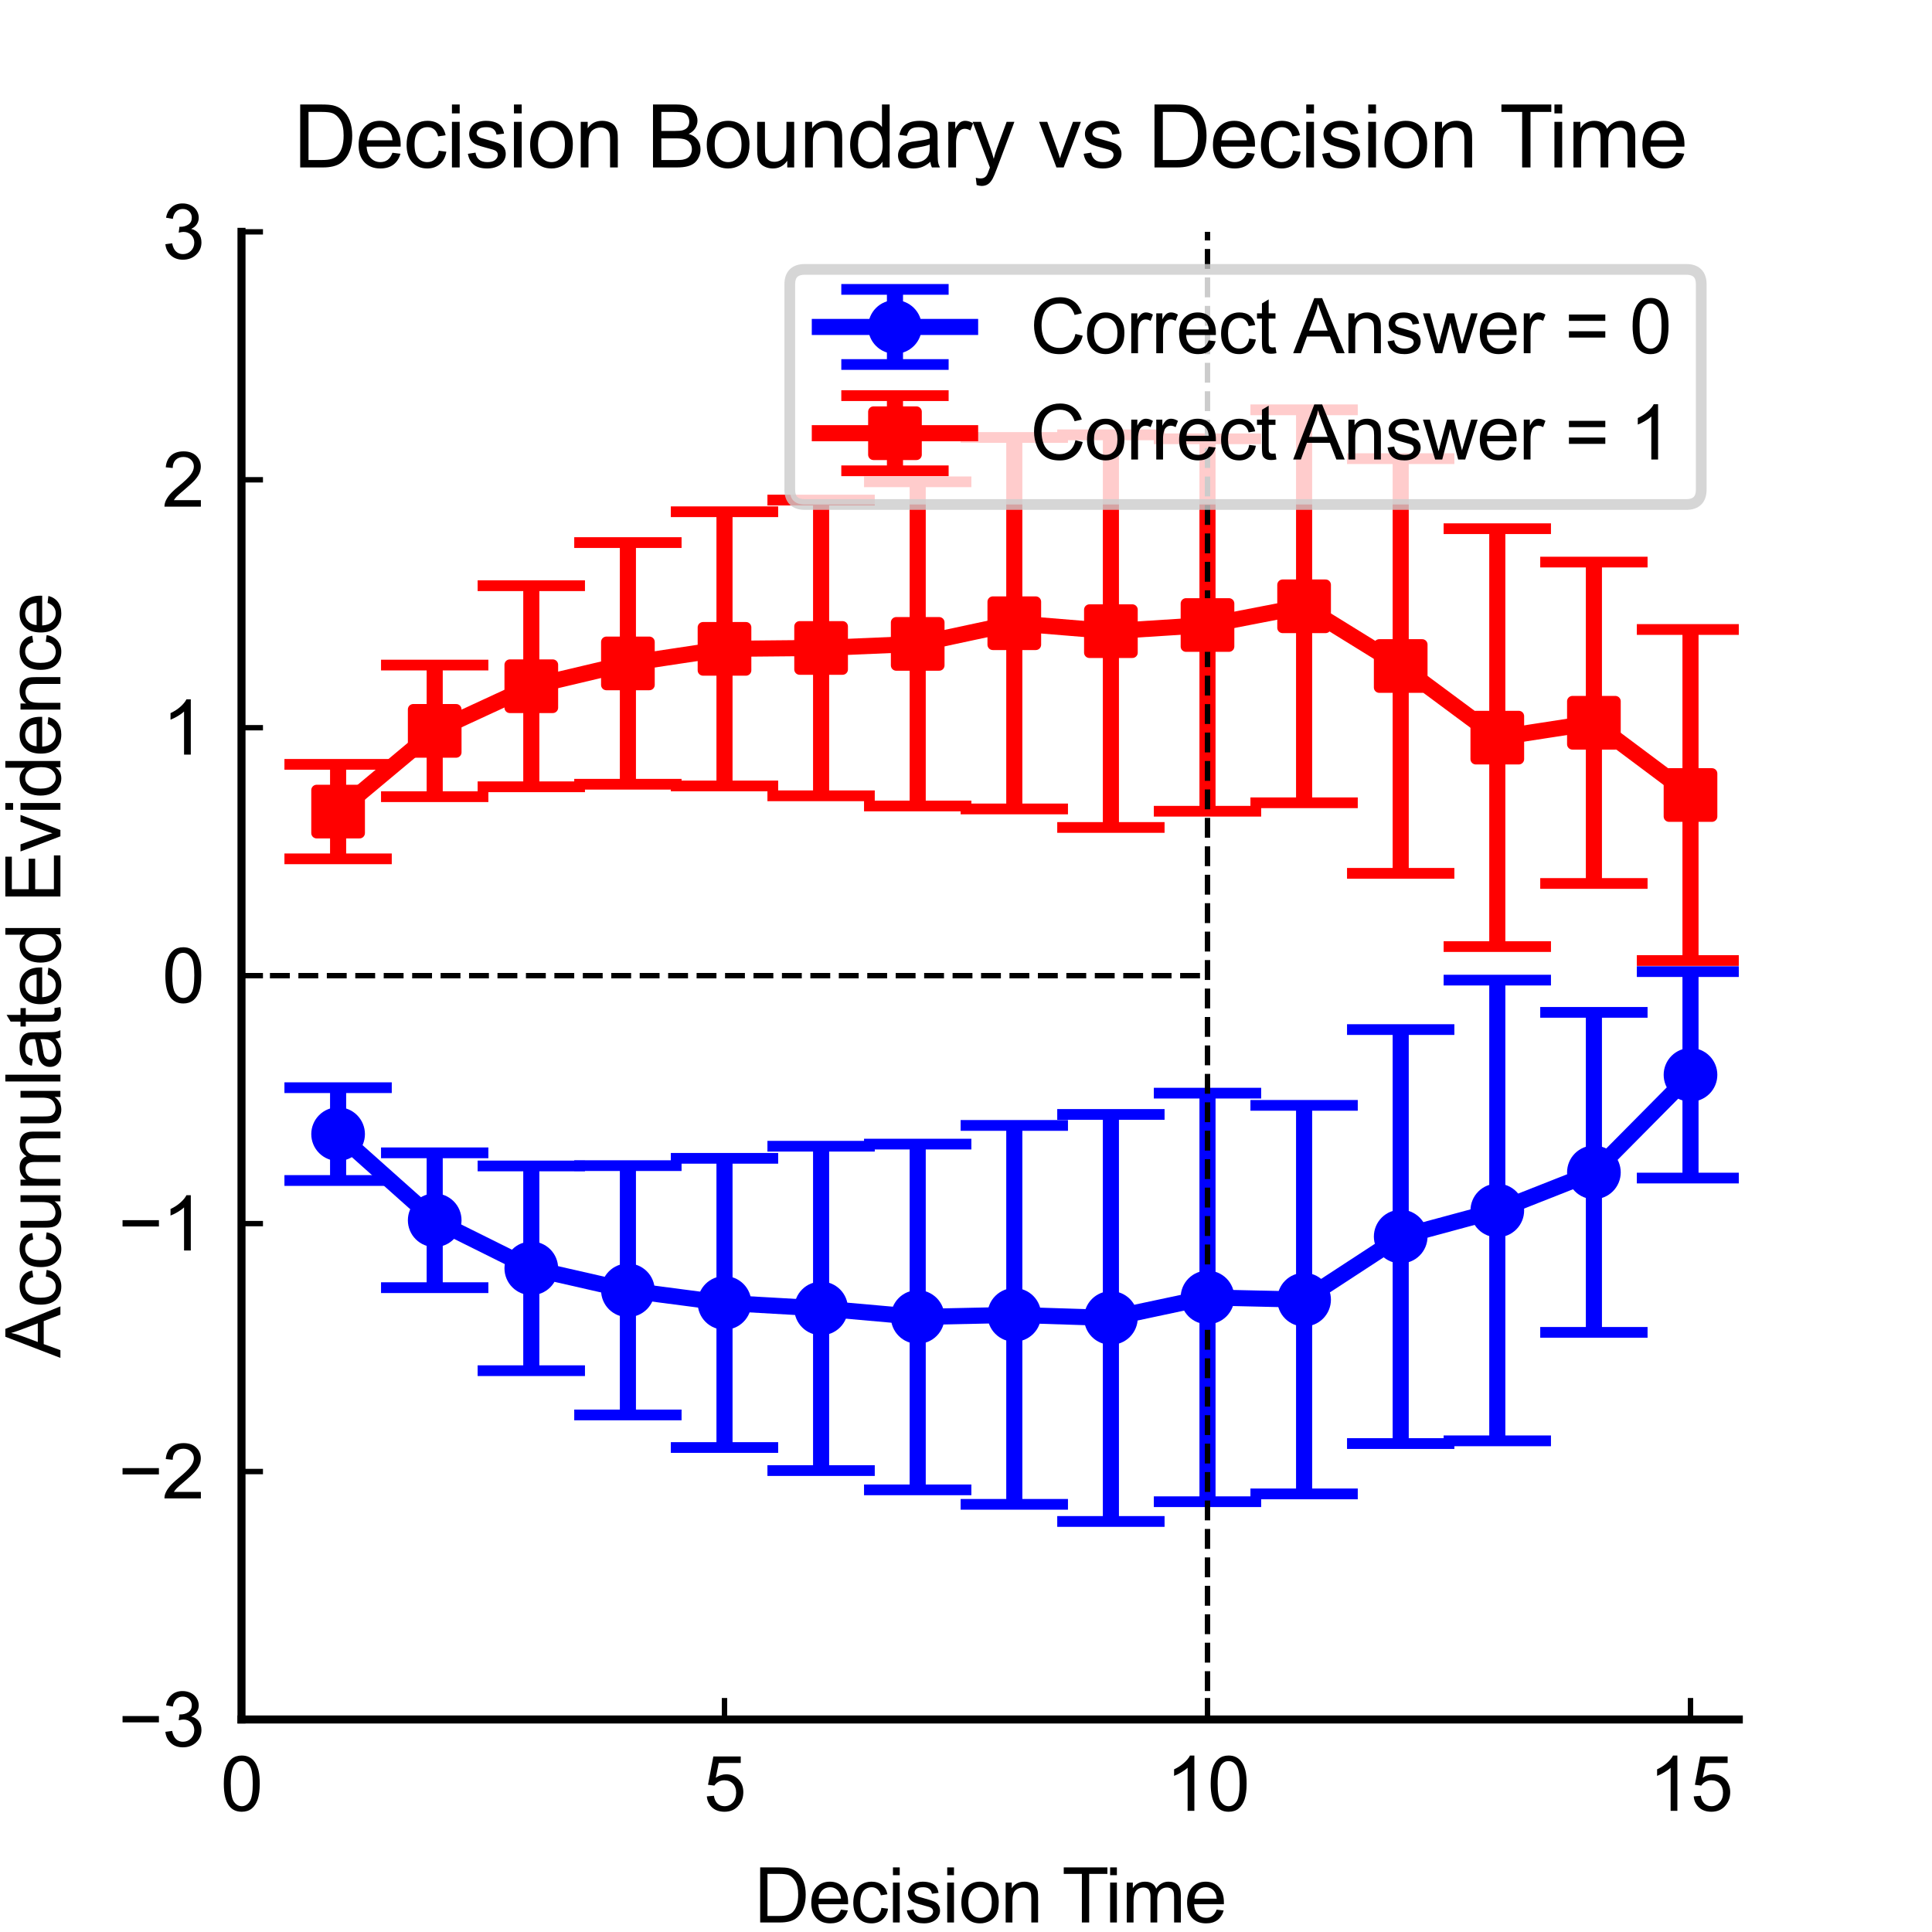<?xml version="1.0" encoding="utf-8" standalone="no"?>
<!DOCTYPE svg PUBLIC "-//W3C//DTD SVG 1.1//EN"
  "http://www.w3.org/Graphics/SVG/1.1/DTD/svg11.dtd">
<svg xmlns:xlink="http://www.w3.org/1999/xlink" width="180pt" height="180pt" viewBox="0 0 180 180" xmlns="http://www.w3.org/2000/svg" version="1.1">
 <defs>
  <style type="text/css">*{stroke-linejoin: round; stroke-linecap: butt}</style>
 </defs>
 <g id="figure_1">
  <g id="patch_1">
   <path d="M 0 180 
L 180 180 
L 180 0 
L 0 0 
z
" style="fill: #ffffff"/>
  </g>
  <g id="axes_1">
   <g id="patch_2">
    <path d="M 22.5 160.2 
L 162 160.2 
L 162 21.6 
L 22.5 21.6 
z
" style="fill: #ffffff"/>
   </g>
   <g id="matplotlib.axis_1">
    <g id="xtick_1">
     <g id="line2d_1">
      <defs>
       <path id="m16bbd178f7" d="M 0 0 
L 0 -2 
" style="stroke: #000000; stroke-width: 0.5"/>
      </defs>
      <g>
       <use xlink:href="#m16bbd178f7" x="22.5" y="160.2" style="stroke: #000000; stroke-width: 0.5"/>
      </g>
     </g>
     <g id="text_1">
      <!-- 0 -->
      <g transform="translate(20.554 168.71) scale(0.07 -0.07)">
       <defs>
        <path id="ArialMT-30" d="M 266 2259 
Q 266 3072 433 3567 
Q 600 4063 929 4331 
Q 1259 4600 1759 4600 
Q 2128 4600 2406 4451 
Q 2684 4303 2865 4023 
Q 3047 3744 3150 3342 
Q 3253 2941 3253 2259 
Q 3253 1453 3087 958 
Q 2922 463 2592 192 
Q 2263 -78 1759 -78 
Q 1097 -78 719 397 
Q 266 969 266 2259 
z
M 844 2259 
Q 844 1131 1108 757 
Q 1372 384 1759 384 
Q 2147 384 2411 759 
Q 2675 1134 2675 2259 
Q 2675 3391 2411 3762 
Q 2147 4134 1753 4134 
Q 1366 4134 1134 3806 
Q 844 3388 844 2259 
z
" transform="scale(0.016)"/>
       </defs>
       <use xlink:href="#ArialMT-30"/>
      </g>
     </g>
    </g>
    <g id="xtick_2">
     <g id="line2d_2">
      <g>
       <use xlink:href="#m16bbd178f7" x="67.5" y="160.2" style="stroke: #000000; stroke-width: 0.5"/>
      </g>
     </g>
     <g id="text_2">
      <!-- 5 -->
      <g transform="translate(65.554 168.71) scale(0.07 -0.07)">
       <defs>
        <path id="ArialMT-35" d="M 266 1200 
L 856 1250 
Q 922 819 1161 601 
Q 1400 384 1738 384 
Q 2144 384 2425 690 
Q 2706 997 2706 1503 
Q 2706 1984 2436 2262 
Q 2166 2541 1728 2541 
Q 1456 2541 1237 2417 
Q 1019 2294 894 2097 
L 366 2166 
L 809 4519 
L 3088 4519 
L 3088 3981 
L 1259 3981 
L 1013 2750 
Q 1425 3038 1878 3038 
Q 2478 3038 2890 2622 
Q 3303 2206 3303 1553 
Q 3303 931 2941 478 
Q 2500 -78 1738 -78 
Q 1113 -78 717 272 
Q 322 622 266 1200 
z
" transform="scale(0.016)"/>
       </defs>
       <use xlink:href="#ArialMT-35"/>
      </g>
     </g>
    </g>
    <g id="xtick_3">
     <g id="line2d_3">
      <g>
       <use xlink:href="#m16bbd178f7" x="112.5" y="160.2" style="stroke: #000000; stroke-width: 0.5"/>
      </g>
     </g>
     <g id="text_3">
      <!-- 10 -->
      <g transform="translate(108.607 168.71) scale(0.07 -0.07)">
       <defs>
        <path id="ArialMT-31" d="M 2384 0 
L 1822 0 
L 1822 3584 
Q 1619 3391 1289 3197 
Q 959 3003 697 2906 
L 697 3450 
Q 1169 3672 1522 3987 
Q 1875 4303 2022 4600 
L 2384 4600 
L 2384 0 
z
" transform="scale(0.016)"/>
       </defs>
       <use xlink:href="#ArialMT-31"/>
       <use xlink:href="#ArialMT-30" transform="translate(55.615 0)"/>
      </g>
     </g>
    </g>
    <g id="xtick_4">
     <g id="line2d_4">
      <g>
       <use xlink:href="#m16bbd178f7" x="157.5" y="160.2" style="stroke: #000000; stroke-width: 0.5"/>
      </g>
     </g>
     <g id="text_4">
      <!-- 15 -->
      <g transform="translate(153.607 168.71) scale(0.07 -0.07)">
       <use xlink:href="#ArialMT-31"/>
       <use xlink:href="#ArialMT-35" transform="translate(55.615 0)"/>
      </g>
     </g>
    </g>
    <g id="text_5">
     <!-- Decision Time -->
     <g transform="translate(70.271 179.112) scale(0.07 -0.07)">
      <defs>
       <path id="ArialMT-44" d="M 494 0 
L 494 4581 
L 2072 4581 
Q 2606 4581 2888 4516 
Q 3281 4425 3559 4188 
Q 3922 3881 4101 3404 
Q 4281 2928 4281 2316 
Q 4281 1794 4159 1391 
Q 4038 988 3847 723 
Q 3656 459 3429 307 
Q 3203 156 2883 78 
Q 2563 0 2147 0 
L 494 0 
z
M 1100 541 
L 2078 541 
Q 2531 541 2789 625 
Q 3047 709 3200 863 
Q 3416 1078 3536 1442 
Q 3656 1806 3656 2325 
Q 3656 3044 3420 3430 
Q 3184 3816 2847 3947 
Q 2603 4041 2063 4041 
L 1100 4041 
L 1100 541 
z
" transform="scale(0.016)"/>
       <path id="ArialMT-65" d="M 2694 1069 
L 3275 997 
Q 3138 488 2766 206 
Q 2394 -75 1816 -75 
Q 1088 -75 661 373 
Q 234 822 234 1631 
Q 234 2469 665 2931 
Q 1097 3394 1784 3394 
Q 2450 3394 2872 2941 
Q 3294 2488 3294 1666 
Q 3294 1616 3291 1516 
L 816 1516 
Q 847 969 1125 678 
Q 1403 388 1819 388 
Q 2128 388 2347 550 
Q 2566 713 2694 1069 
z
M 847 1978 
L 2700 1978 
Q 2663 2397 2488 2606 
Q 2219 2931 1791 2931 
Q 1403 2931 1139 2672 
Q 875 2413 847 1978 
z
" transform="scale(0.016)"/>
       <path id="ArialMT-63" d="M 2588 1216 
L 3141 1144 
Q 3050 572 2676 248 
Q 2303 -75 1759 -75 
Q 1078 -75 664 370 
Q 250 816 250 1647 
Q 250 2184 428 2587 
Q 606 2991 970 3192 
Q 1334 3394 1763 3394 
Q 2303 3394 2647 3120 
Q 2991 2847 3088 2344 
L 2541 2259 
Q 2463 2594 2264 2762 
Q 2066 2931 1784 2931 
Q 1359 2931 1093 2626 
Q 828 2322 828 1663 
Q 828 994 1084 691 
Q 1341 388 1753 388 
Q 2084 388 2306 591 
Q 2528 794 2588 1216 
z
" transform="scale(0.016)"/>
       <path id="ArialMT-69" d="M 425 3934 
L 425 4581 
L 988 4581 
L 988 3934 
L 425 3934 
z
M 425 0 
L 425 3319 
L 988 3319 
L 988 0 
L 425 0 
z
" transform="scale(0.016)"/>
       <path id="ArialMT-73" d="M 197 991 
L 753 1078 
Q 800 744 1014 566 
Q 1228 388 1613 388 
Q 2000 388 2187 545 
Q 2375 703 2375 916 
Q 2375 1106 2209 1216 
Q 2094 1291 1634 1406 
Q 1016 1563 777 1677 
Q 538 1791 414 1992 
Q 291 2194 291 2438 
Q 291 2659 392 2848 
Q 494 3038 669 3163 
Q 800 3259 1026 3326 
Q 1253 3394 1513 3394 
Q 1903 3394 2198 3281 
Q 2494 3169 2634 2976 
Q 2775 2784 2828 2463 
L 2278 2388 
Q 2241 2644 2061 2787 
Q 1881 2931 1553 2931 
Q 1166 2931 1000 2803 
Q 834 2675 834 2503 
Q 834 2394 903 2306 
Q 972 2216 1119 2156 
Q 1203 2125 1616 2013 
Q 2213 1853 2448 1751 
Q 2684 1650 2818 1456 
Q 2953 1263 2953 975 
Q 2953 694 2789 445 
Q 2625 197 2315 61 
Q 2006 -75 1616 -75 
Q 969 -75 630 194 
Q 291 463 197 991 
z
" transform="scale(0.016)"/>
       <path id="ArialMT-6f" d="M 213 1659 
Q 213 2581 725 3025 
Q 1153 3394 1769 3394 
Q 2453 3394 2887 2945 
Q 3322 2497 3322 1706 
Q 3322 1066 3130 698 
Q 2938 331 2570 128 
Q 2203 -75 1769 -75 
Q 1072 -75 642 372 
Q 213 819 213 1659 
z
M 791 1659 
Q 791 1022 1069 705 
Q 1347 388 1769 388 
Q 2188 388 2466 706 
Q 2744 1025 2744 1678 
Q 2744 2294 2464 2611 
Q 2184 2928 1769 2928 
Q 1347 2928 1069 2612 
Q 791 2297 791 1659 
z
" transform="scale(0.016)"/>
       <path id="ArialMT-6e" d="M 422 0 
L 422 3319 
L 928 3319 
L 928 2847 
Q 1294 3394 1984 3394 
Q 2284 3394 2536 3286 
Q 2788 3178 2913 3003 
Q 3038 2828 3088 2588 
Q 3119 2431 3119 2041 
L 3119 0 
L 2556 0 
L 2556 2019 
Q 2556 2363 2490 2533 
Q 2425 2703 2258 2804 
Q 2091 2906 1866 2906 
Q 1506 2906 1245 2678 
Q 984 2450 984 1813 
L 984 0 
L 422 0 
z
" transform="scale(0.016)"/>
       <path id="ArialMT-20" transform="scale(0.016)"/>
       <path id="ArialMT-54" d="M 1659 0 
L 1659 4041 
L 150 4041 
L 150 4581 
L 3781 4581 
L 3781 4041 
L 2266 4041 
L 2266 0 
L 1659 0 
z
" transform="scale(0.016)"/>
       <path id="ArialMT-6d" d="M 422 0 
L 422 3319 
L 925 3319 
L 925 2853 
Q 1081 3097 1340 3245 
Q 1600 3394 1931 3394 
Q 2300 3394 2536 3241 
Q 2772 3088 2869 2813 
Q 3263 3394 3894 3394 
Q 4388 3394 4653 3120 
Q 4919 2847 4919 2278 
L 4919 0 
L 4359 0 
L 4359 2091 
Q 4359 2428 4304 2576 
Q 4250 2725 4106 2815 
Q 3963 2906 3769 2906 
Q 3419 2906 3187 2673 
Q 2956 2441 2956 1928 
L 2956 0 
L 2394 0 
L 2394 2156 
Q 2394 2531 2256 2718 
Q 2119 2906 1806 2906 
Q 1569 2906 1367 2781 
Q 1166 2656 1075 2415 
Q 984 2175 984 1722 
L 984 0 
L 422 0 
z
" transform="scale(0.016)"/>
      </defs>
      <use xlink:href="#ArialMT-44"/>
      <use xlink:href="#ArialMT-65" transform="translate(72.217 0)"/>
      <use xlink:href="#ArialMT-63" transform="translate(127.832 0)"/>
      <use xlink:href="#ArialMT-69" transform="translate(177.832 0)"/>
      <use xlink:href="#ArialMT-73" transform="translate(200.049 0)"/>
      <use xlink:href="#ArialMT-69" transform="translate(250.049 0)"/>
      <use xlink:href="#ArialMT-6f" transform="translate(272.266 0)"/>
      <use xlink:href="#ArialMT-6e" transform="translate(327.881 0)"/>
      <use xlink:href="#ArialMT-20" transform="translate(383.496 0)"/>
      <use xlink:href="#ArialMT-54" transform="translate(409.529 0)"/>
      <use xlink:href="#ArialMT-69" transform="translate(466.863 0)"/>
      <use xlink:href="#ArialMT-6d" transform="translate(489.08 0)"/>
      <use xlink:href="#ArialMT-65" transform="translate(572.381 0)"/>
     </g>
    </g>
   </g>
   <g id="matplotlib.axis_2">
    <g id="ytick_1">
     <g id="line2d_5">
      <defs>
       <path id="m92165fef52" d="M 0 0 
L 2 0 
" style="stroke: #000000; stroke-width: 0.5"/>
      </defs>
      <g>
       <use xlink:href="#m92165fef52" x="22.5" y="160.2" style="stroke: #000000; stroke-width: 0.5"/>
      </g>
     </g>
     <g id="text_6">
      <!-- −3 -->
      <g transform="translate(11.019 162.705) scale(0.07 -0.07)">
       <defs>
        <path id="ArialMT-2212" d="M 3381 1997 
L 356 1997 
L 356 2522 
L 3381 2522 
L 3381 1997 
z
" transform="scale(0.016)"/>
        <path id="ArialMT-33" d="M 269 1209 
L 831 1284 
Q 928 806 1161 595 
Q 1394 384 1728 384 
Q 2125 384 2398 659 
Q 2672 934 2672 1341 
Q 2672 1728 2419 1979 
Q 2166 2231 1775 2231 
Q 1616 2231 1378 2169 
L 1441 2663 
Q 1497 2656 1531 2656 
Q 1891 2656 2178 2843 
Q 2466 3031 2466 3422 
Q 2466 3731 2256 3934 
Q 2047 4138 1716 4138 
Q 1388 4138 1169 3931 
Q 950 3725 888 3313 
L 325 3413 
Q 428 3978 793 4289 
Q 1159 4600 1703 4600 
Q 2078 4600 2393 4439 
Q 2709 4278 2876 4000 
Q 3044 3722 3044 3409 
Q 3044 3113 2884 2869 
Q 2725 2625 2413 2481 
Q 2819 2388 3044 2092 
Q 3269 1797 3269 1353 
Q 3269 753 2831 336 
Q 2394 -81 1725 -81 
Q 1122 -81 723 278 
Q 325 638 269 1209 
z
" transform="scale(0.016)"/>
       </defs>
       <use xlink:href="#ArialMT-2212"/>
       <use xlink:href="#ArialMT-33" transform="translate(58.398 0)"/>
      </g>
     </g>
    </g>
    <g id="ytick_2">
     <g id="line2d_6">
      <g>
       <use xlink:href="#m92165fef52" x="22.5" y="137.1" style="stroke: #000000; stroke-width: 0.5"/>
      </g>
     </g>
     <g id="text_7">
      <!-- −2 -->
      <g transform="translate(11.019 139.605) scale(0.07 -0.07)">
       <defs>
        <path id="ArialMT-32" d="M 3222 541 
L 3222 0 
L 194 0 
Q 188 203 259 391 
Q 375 700 629 1000 
Q 884 1300 1366 1694 
Q 2113 2306 2375 2664 
Q 2638 3022 2638 3341 
Q 2638 3675 2398 3904 
Q 2159 4134 1775 4134 
Q 1369 4134 1125 3890 
Q 881 3647 878 3216 
L 300 3275 
Q 359 3922 746 4261 
Q 1134 4600 1788 4600 
Q 2447 4600 2831 4234 
Q 3216 3869 3216 3328 
Q 3216 3053 3103 2787 
Q 2991 2522 2730 2228 
Q 2469 1934 1863 1422 
Q 1356 997 1212 845 
Q 1069 694 975 541 
L 3222 541 
z
" transform="scale(0.016)"/>
       </defs>
       <use xlink:href="#ArialMT-2212"/>
       <use xlink:href="#ArialMT-32" transform="translate(58.398 0)"/>
      </g>
     </g>
    </g>
    <g id="ytick_3">
     <g id="line2d_7">
      <g>
       <use xlink:href="#m92165fef52" x="22.5" y="114" style="stroke: #000000; stroke-width: 0.5"/>
      </g>
     </g>
     <g id="text_8">
      <!-- −1 -->
      <g transform="translate(11.019 116.505) scale(0.07 -0.07)">
       <use xlink:href="#ArialMT-2212"/>
       <use xlink:href="#ArialMT-31" transform="translate(58.398 0)"/>
      </g>
     </g>
    </g>
    <g id="ytick_4">
     <g id="line2d_8">
      <g>
       <use xlink:href="#m92165fef52" x="22.5" y="90.9" style="stroke: #000000; stroke-width: 0.5"/>
      </g>
     </g>
     <g id="text_9">
      <!-- 0 -->
      <g transform="translate(15.107 93.405) scale(0.07 -0.07)">
       <use xlink:href="#ArialMT-30"/>
      </g>
     </g>
    </g>
    <g id="ytick_5">
     <g id="line2d_9">
      <g>
       <use xlink:href="#m92165fef52" x="22.5" y="67.8" style="stroke: #000000; stroke-width: 0.5"/>
      </g>
     </g>
     <g id="text_10">
      <!-- 1 -->
      <g transform="translate(15.107 70.305) scale(0.07 -0.07)">
       <use xlink:href="#ArialMT-31"/>
      </g>
     </g>
    </g>
    <g id="ytick_6">
     <g id="line2d_10">
      <g>
       <use xlink:href="#m92165fef52" x="22.5" y="44.7" style="stroke: #000000; stroke-width: 0.5"/>
      </g>
     </g>
     <g id="text_11">
      <!-- 2 -->
      <g transform="translate(15.107 47.205) scale(0.07 -0.07)">
       <use xlink:href="#ArialMT-32"/>
      </g>
     </g>
    </g>
    <g id="ytick_7">
     <g id="line2d_11">
      <g>
       <use xlink:href="#m92165fef52" x="22.5" y="21.6" style="stroke: #000000; stroke-width: 0.5"/>
      </g>
     </g>
     <g id="text_12">
      <!-- 3 -->
      <g transform="translate(15.107 24.105) scale(0.07 -0.07)">
       <use xlink:href="#ArialMT-33"/>
      </g>
     </g>
    </g>
    <g id="text_13">
     <!-- Accumulated Evidence -->
     <g transform="translate(5.628 126.502) rotate(-90) scale(0.07 -0.07)">
      <defs>
       <path id="ArialMT-41" d="M -9 0 
L 1750 4581 
L 2403 4581 
L 4278 0 
L 3588 0 
L 3053 1388 
L 1138 1388 
L 634 0 
L -9 0 
z
M 1313 1881 
L 2866 1881 
L 2388 3150 
Q 2169 3728 2063 4100 
Q 1975 3659 1816 3225 
L 1313 1881 
z
" transform="scale(0.016)"/>
       <path id="ArialMT-75" d="M 2597 0 
L 2597 488 
Q 2209 -75 1544 -75 
Q 1250 -75 995 37 
Q 741 150 617 320 
Q 494 491 444 738 
Q 409 903 409 1263 
L 409 3319 
L 972 3319 
L 972 1478 
Q 972 1038 1006 884 
Q 1059 663 1231 536 
Q 1403 409 1656 409 
Q 1909 409 2131 539 
Q 2353 669 2445 892 
Q 2538 1116 2538 1541 
L 2538 3319 
L 3100 3319 
L 3100 0 
L 2597 0 
z
" transform="scale(0.016)"/>
       <path id="ArialMT-6c" d="M 409 0 
L 409 4581 
L 972 4581 
L 972 0 
L 409 0 
z
" transform="scale(0.016)"/>
       <path id="ArialMT-61" d="M 2588 409 
Q 2275 144 1986 34 
Q 1697 -75 1366 -75 
Q 819 -75 525 192 
Q 231 459 231 875 
Q 231 1119 342 1320 
Q 453 1522 633 1644 
Q 813 1766 1038 1828 
Q 1203 1872 1538 1913 
Q 2219 1994 2541 2106 
Q 2544 2222 2544 2253 
Q 2544 2597 2384 2738 
Q 2169 2928 1744 2928 
Q 1347 2928 1158 2789 
Q 969 2650 878 2297 
L 328 2372 
Q 403 2725 575 2942 
Q 747 3159 1072 3276 
Q 1397 3394 1825 3394 
Q 2250 3394 2515 3294 
Q 2781 3194 2906 3042 
Q 3031 2891 3081 2659 
Q 3109 2516 3109 2141 
L 3109 1391 
Q 3109 606 3145 398 
Q 3181 191 3288 0 
L 2700 0 
Q 2613 175 2588 409 
z
M 2541 1666 
Q 2234 1541 1622 1453 
Q 1275 1403 1131 1340 
Q 988 1278 909 1158 
Q 831 1038 831 891 
Q 831 666 1001 516 
Q 1172 366 1500 366 
Q 1825 366 2078 508 
Q 2331 650 2450 897 
Q 2541 1088 2541 1459 
L 2541 1666 
z
" transform="scale(0.016)"/>
       <path id="ArialMT-74" d="M 1650 503 
L 1731 6 
Q 1494 -44 1306 -44 
Q 1000 -44 831 53 
Q 663 150 594 308 
Q 525 466 525 972 
L 525 2881 
L 113 2881 
L 113 3319 
L 525 3319 
L 525 4141 
L 1084 4478 
L 1084 3319 
L 1650 3319 
L 1650 2881 
L 1084 2881 
L 1084 941 
Q 1084 700 1114 631 
Q 1144 563 1211 522 
Q 1278 481 1403 481 
Q 1497 481 1650 503 
z
" transform="scale(0.016)"/>
       <path id="ArialMT-64" d="M 2575 0 
L 2575 419 
Q 2259 -75 1647 -75 
Q 1250 -75 917 144 
Q 584 363 401 755 
Q 219 1147 219 1656 
Q 219 2153 384 2558 
Q 550 2963 881 3178 
Q 1213 3394 1622 3394 
Q 1922 3394 2156 3267 
Q 2391 3141 2538 2938 
L 2538 4581 
L 3097 4581 
L 3097 0 
L 2575 0 
z
M 797 1656 
Q 797 1019 1065 703 
Q 1334 388 1700 388 
Q 2069 388 2326 689 
Q 2584 991 2584 1609 
Q 2584 2291 2321 2609 
Q 2059 2928 1675 2928 
Q 1300 2928 1048 2622 
Q 797 2316 797 1656 
z
" transform="scale(0.016)"/>
       <path id="ArialMT-45" d="M 506 0 
L 506 4581 
L 3819 4581 
L 3819 4041 
L 1113 4041 
L 1113 2638 
L 3647 2638 
L 3647 2100 
L 1113 2100 
L 1113 541 
L 3925 541 
L 3925 0 
L 506 0 
z
" transform="scale(0.016)"/>
       <path id="ArialMT-76" d="M 1344 0 
L 81 3319 
L 675 3319 
L 1388 1331 
Q 1503 1009 1600 663 
Q 1675 925 1809 1294 
L 2547 3319 
L 3125 3319 
L 1869 0 
L 1344 0 
z
" transform="scale(0.016)"/>
      </defs>
      <use xlink:href="#ArialMT-41"/>
      <use xlink:href="#ArialMT-63" transform="translate(66.699 0)"/>
      <use xlink:href="#ArialMT-63" transform="translate(116.699 0)"/>
      <use xlink:href="#ArialMT-75" transform="translate(166.699 0)"/>
      <use xlink:href="#ArialMT-6d" transform="translate(222.314 0)"/>
      <use xlink:href="#ArialMT-75" transform="translate(305.615 0)"/>
      <use xlink:href="#ArialMT-6c" transform="translate(361.23 0)"/>
      <use xlink:href="#ArialMT-61" transform="translate(383.447 0)"/>
      <use xlink:href="#ArialMT-74" transform="translate(439.062 0)"/>
      <use xlink:href="#ArialMT-65" transform="translate(466.846 0)"/>
      <use xlink:href="#ArialMT-64" transform="translate(522.461 0)"/>
      <use xlink:href="#ArialMT-20" transform="translate(578.076 0)"/>
      <use xlink:href="#ArialMT-45" transform="translate(605.859 0)"/>
      <use xlink:href="#ArialMT-76" transform="translate(672.559 0)"/>
      <use xlink:href="#ArialMT-69" transform="translate(722.559 0)"/>
      <use xlink:href="#ArialMT-64" transform="translate(744.775 0)"/>
      <use xlink:href="#ArialMT-65" transform="translate(800.391 0)"/>
      <use xlink:href="#ArialMT-6e" transform="translate(856.006 0)"/>
      <use xlink:href="#ArialMT-63" transform="translate(911.621 0)"/>
      <use xlink:href="#ArialMT-65" transform="translate(961.621 0)"/>
     </g>
    </g>
   </g>
   <g id="LineCollection_1">
    <path d="M 31.5 109.985 
L 31.5 101.339 
" clip-path="url(#p3c847753d5)" style="fill: none; stroke: #0000ff; stroke-width: 1.5"/>
    <path d="M 40.5 119.969 
L 40.5 107.408 
" clip-path="url(#p3c847753d5)" style="fill: none; stroke: #0000ff; stroke-width: 1.5"/>
    <path d="M 49.5 127.703 
L 49.5 108.63 
" clip-path="url(#p3c847753d5)" style="fill: none; stroke: #0000ff; stroke-width: 1.5"/>
    <path d="M 58.5 131.828 
L 58.5 108.601 
" clip-path="url(#p3c847753d5)" style="fill: none; stroke: #0000ff; stroke-width: 1.5"/>
    <path d="M 67.5 134.861 
L 67.5 107.917 
" clip-path="url(#p3c847753d5)" style="fill: none; stroke: #0000ff; stroke-width: 1.5"/>
    <path d="M 76.5 137.011 
L 76.5 106.79 
" clip-path="url(#p3c847753d5)" style="fill: none; stroke: #0000ff; stroke-width: 1.5"/>
    <path d="M 85.5 138.807 
L 85.5 106.592 
" clip-path="url(#p3c847753d5)" style="fill: none; stroke: #0000ff; stroke-width: 1.5"/>
    <path d="M 94.5 140.156 
L 94.5 104.854 
" clip-path="url(#p3c847753d5)" style="fill: none; stroke: #0000ff; stroke-width: 1.5"/>
    <path d="M 103.5 141.751 
L 103.5 103.83 
" clip-path="url(#p3c847753d5)" style="fill: none; stroke: #0000ff; stroke-width: 1.5"/>
    <path d="M 112.5 139.909 
L 112.5 101.846 
" clip-path="url(#p3c847753d5)" style="fill: none; stroke: #0000ff; stroke-width: 1.5"/>
    <path d="M 121.5 139.183 
L 121.5 102.985 
" clip-path="url(#p3c847753d5)" style="fill: none; stroke: #0000ff; stroke-width: 1.5"/>
    <path d="M 130.5 134.493 
L 130.5 95.922 
" clip-path="url(#p3c847753d5)" style="fill: none; stroke: #0000ff; stroke-width: 1.5"/>
    <path d="M 139.5 134.239 
L 139.5 91.316 
" clip-path="url(#p3c847753d5)" style="fill: none; stroke: #0000ff; stroke-width: 1.5"/>
    <path d="M 148.5 124.132 
L 148.5 94.32 
" clip-path="url(#p3c847753d5)" style="fill: none; stroke: #0000ff; stroke-width: 1.5"/>
    <path d="M 157.5 109.757 
L 157.5 90.523 
" clip-path="url(#p3c847753d5)" style="fill: none; stroke: #0000ff; stroke-width: 1.5"/>
   </g>
   <g id="line2d_12">
    <defs>
     <path id="mee999bfae5" d="M 5 0 
L -5 -0 
" style="stroke: #0000ff"/>
    </defs>
    <g clip-path="url(#p3c847753d5)">
     <use xlink:href="#mee999bfae5" x="31.5" y="109.985" style="fill: #0000ff; stroke: #0000ff"/>
     <use xlink:href="#mee999bfae5" x="40.5" y="119.969" style="fill: #0000ff; stroke: #0000ff"/>
     <use xlink:href="#mee999bfae5" x="49.5" y="127.703" style="fill: #0000ff; stroke: #0000ff"/>
     <use xlink:href="#mee999bfae5" x="58.5" y="131.828" style="fill: #0000ff; stroke: #0000ff"/>
     <use xlink:href="#mee999bfae5" x="67.5" y="134.861" style="fill: #0000ff; stroke: #0000ff"/>
     <use xlink:href="#mee999bfae5" x="76.5" y="137.011" style="fill: #0000ff; stroke: #0000ff"/>
     <use xlink:href="#mee999bfae5" x="85.5" y="138.807" style="fill: #0000ff; stroke: #0000ff"/>
     <use xlink:href="#mee999bfae5" x="94.5" y="140.156" style="fill: #0000ff; stroke: #0000ff"/>
     <use xlink:href="#mee999bfae5" x="103.5" y="141.751" style="fill: #0000ff; stroke: #0000ff"/>
     <use xlink:href="#mee999bfae5" x="112.5" y="139.909" style="fill: #0000ff; stroke: #0000ff"/>
     <use xlink:href="#mee999bfae5" x="121.5" y="139.183" style="fill: #0000ff; stroke: #0000ff"/>
     <use xlink:href="#mee999bfae5" x="130.5" y="134.493" style="fill: #0000ff; stroke: #0000ff"/>
     <use xlink:href="#mee999bfae5" x="139.5" y="134.239" style="fill: #0000ff; stroke: #0000ff"/>
     <use xlink:href="#mee999bfae5" x="148.5" y="124.132" style="fill: #0000ff; stroke: #0000ff"/>
     <use xlink:href="#mee999bfae5" x="157.5" y="109.757" style="fill: #0000ff; stroke: #0000ff"/>
    </g>
   </g>
   <g id="line2d_13">
    <g clip-path="url(#p3c847753d5)">
     <use xlink:href="#mee999bfae5" x="31.5" y="101.339" style="fill: #0000ff; stroke: #0000ff"/>
     <use xlink:href="#mee999bfae5" x="40.5" y="107.408" style="fill: #0000ff; stroke: #0000ff"/>
     <use xlink:href="#mee999bfae5" x="49.5" y="108.63" style="fill: #0000ff; stroke: #0000ff"/>
     <use xlink:href="#mee999bfae5" x="58.5" y="108.601" style="fill: #0000ff; stroke: #0000ff"/>
     <use xlink:href="#mee999bfae5" x="67.5" y="107.917" style="fill: #0000ff; stroke: #0000ff"/>
     <use xlink:href="#mee999bfae5" x="76.5" y="106.79" style="fill: #0000ff; stroke: #0000ff"/>
     <use xlink:href="#mee999bfae5" x="85.5" y="106.592" style="fill: #0000ff; stroke: #0000ff"/>
     <use xlink:href="#mee999bfae5" x="94.5" y="104.854" style="fill: #0000ff; stroke: #0000ff"/>
     <use xlink:href="#mee999bfae5" x="103.5" y="103.83" style="fill: #0000ff; stroke: #0000ff"/>
     <use xlink:href="#mee999bfae5" x="112.5" y="101.846" style="fill: #0000ff; stroke: #0000ff"/>
     <use xlink:href="#mee999bfae5" x="121.5" y="102.985" style="fill: #0000ff; stroke: #0000ff"/>
     <use xlink:href="#mee999bfae5" x="130.5" y="95.922" style="fill: #0000ff; stroke: #0000ff"/>
     <use xlink:href="#mee999bfae5" x="139.5" y="91.316" style="fill: #0000ff; stroke: #0000ff"/>
     <use xlink:href="#mee999bfae5" x="148.5" y="94.32" style="fill: #0000ff; stroke: #0000ff"/>
     <use xlink:href="#mee999bfae5" x="157.5" y="90.523" style="fill: #0000ff; stroke: #0000ff"/>
    </g>
   </g>
   <g id="LineCollection_2">
    <path d="M 31.5 80.016 
L 31.5 71.213 
" clip-path="url(#p3c847753d5)" style="fill: none; stroke: #ff0000; stroke-width: 1.5"/>
    <path d="M 40.5 74.224 
L 40.5 61.962 
" clip-path="url(#p3c847753d5)" style="fill: none; stroke: #ff0000; stroke-width: 1.5"/>
    <path d="M 49.5 73.303 
L 49.5 54.568 
" clip-path="url(#p3c847753d5)" style="fill: none; stroke: #ff0000; stroke-width: 1.5"/>
    <path d="M 58.5 73.066 
L 58.5 50.552 
" clip-path="url(#p3c847753d5)" style="fill: none; stroke: #ff0000; stroke-width: 1.5"/>
    <path d="M 67.5 73.225 
L 67.5 47.679 
" clip-path="url(#p3c847753d5)" style="fill: none; stroke: #ff0000; stroke-width: 1.5"/>
    <path d="M 76.5 74.144 
L 76.5 46.592 
" clip-path="url(#p3c847753d5)" style="fill: none; stroke: #ff0000; stroke-width: 1.5"/>
    <path d="M 85.5 75.09 
L 85.5 44.89 
" clip-path="url(#p3c847753d5)" style="fill: none; stroke: #ff0000; stroke-width: 1.5"/>
    <path d="M 94.5 75.368 
L 94.5 40.76 
" clip-path="url(#p3c847753d5)" style="fill: none; stroke: #ff0000; stroke-width: 1.5"/>
    <path d="M 103.5 77.094 
L 103.5 40.514 
" clip-path="url(#p3c847753d5)" style="fill: none; stroke: #ff0000; stroke-width: 1.5"/>
    <path d="M 112.5 75.581 
L 112.5 40.881 
" clip-path="url(#p3c847753d5)" style="fill: none; stroke: #ff0000; stroke-width: 1.5"/>
    <path d="M 121.5 74.793 
L 121.5 38.181 
" clip-path="url(#p3c847753d5)" style="fill: none; stroke: #ff0000; stroke-width: 1.5"/>
    <path d="M 130.5 81.367 
L 130.5 42.732 
" clip-path="url(#p3c847753d5)" style="fill: none; stroke: #ff0000; stroke-width: 1.5"/>
    <path d="M 139.5 88.191 
L 139.5 49.257 
" clip-path="url(#p3c847753d5)" style="fill: none; stroke: #ff0000; stroke-width: 1.5"/>
    <path d="M 148.5 82.309 
L 148.5 52.367 
" clip-path="url(#p3c847753d5)" style="fill: none; stroke: #ff0000; stroke-width: 1.5"/>
    <path d="M 157.5 89.492 
L 157.5 58.648 
" clip-path="url(#p3c847753d5)" style="fill: none; stroke: #ff0000; stroke-width: 1.5"/>
   </g>
   <g id="line2d_14">
    <defs>
     <path id="m267a58f308" d="M 5 0 
L -5 -0 
" style="stroke: #ff0000"/>
    </defs>
    <g clip-path="url(#p3c847753d5)">
     <use xlink:href="#m267a58f308" x="31.5" y="80.016" style="fill: #ff0000; stroke: #ff0000"/>
     <use xlink:href="#m267a58f308" x="40.5" y="74.224" style="fill: #ff0000; stroke: #ff0000"/>
     <use xlink:href="#m267a58f308" x="49.5" y="73.303" style="fill: #ff0000; stroke: #ff0000"/>
     <use xlink:href="#m267a58f308" x="58.5" y="73.066" style="fill: #ff0000; stroke: #ff0000"/>
     <use xlink:href="#m267a58f308" x="67.5" y="73.225" style="fill: #ff0000; stroke: #ff0000"/>
     <use xlink:href="#m267a58f308" x="76.5" y="74.144" style="fill: #ff0000; stroke: #ff0000"/>
     <use xlink:href="#m267a58f308" x="85.5" y="75.09" style="fill: #ff0000; stroke: #ff0000"/>
     <use xlink:href="#m267a58f308" x="94.5" y="75.368" style="fill: #ff0000; stroke: #ff0000"/>
     <use xlink:href="#m267a58f308" x="103.5" y="77.094" style="fill: #ff0000; stroke: #ff0000"/>
     <use xlink:href="#m267a58f308" x="112.5" y="75.581" style="fill: #ff0000; stroke: #ff0000"/>
     <use xlink:href="#m267a58f308" x="121.5" y="74.793" style="fill: #ff0000; stroke: #ff0000"/>
     <use xlink:href="#m267a58f308" x="130.5" y="81.367" style="fill: #ff0000; stroke: #ff0000"/>
     <use xlink:href="#m267a58f308" x="139.5" y="88.191" style="fill: #ff0000; stroke: #ff0000"/>
     <use xlink:href="#m267a58f308" x="148.5" y="82.309" style="fill: #ff0000; stroke: #ff0000"/>
     <use xlink:href="#m267a58f308" x="157.5" y="89.492" style="fill: #ff0000; stroke: #ff0000"/>
    </g>
   </g>
   <g id="line2d_15">
    <g clip-path="url(#p3c847753d5)">
     <use xlink:href="#m267a58f308" x="31.5" y="71.213" style="fill: #ff0000; stroke: #ff0000"/>
     <use xlink:href="#m267a58f308" x="40.5" y="61.962" style="fill: #ff0000; stroke: #ff0000"/>
     <use xlink:href="#m267a58f308" x="49.5" y="54.568" style="fill: #ff0000; stroke: #ff0000"/>
     <use xlink:href="#m267a58f308" x="58.5" y="50.552" style="fill: #ff0000; stroke: #ff0000"/>
     <use xlink:href="#m267a58f308" x="67.5" y="47.679" style="fill: #ff0000; stroke: #ff0000"/>
     <use xlink:href="#m267a58f308" x="76.5" y="46.592" style="fill: #ff0000; stroke: #ff0000"/>
     <use xlink:href="#m267a58f308" x="85.5" y="44.89" style="fill: #ff0000; stroke: #ff0000"/>
     <use xlink:href="#m267a58f308" x="94.5" y="40.76" style="fill: #ff0000; stroke: #ff0000"/>
     <use xlink:href="#m267a58f308" x="103.5" y="40.514" style="fill: #ff0000; stroke: #ff0000"/>
     <use xlink:href="#m267a58f308" x="112.5" y="40.881" style="fill: #ff0000; stroke: #ff0000"/>
     <use xlink:href="#m267a58f308" x="121.5" y="38.181" style="fill: #ff0000; stroke: #ff0000"/>
     <use xlink:href="#m267a58f308" x="130.5" y="42.732" style="fill: #ff0000; stroke: #ff0000"/>
     <use xlink:href="#m267a58f308" x="139.5" y="49.257" style="fill: #ff0000; stroke: #ff0000"/>
     <use xlink:href="#m267a58f308" x="148.5" y="52.367" style="fill: #ff0000; stroke: #ff0000"/>
     <use xlink:href="#m267a58f308" x="157.5" y="58.648" style="fill: #ff0000; stroke: #ff0000"/>
    </g>
   </g>
   <g id="LineCollection_3">
    <path d="M 22.5 90.9 
L 112.5 90.9 
" clip-path="url(#p3c847753d5)" style="fill: none; stroke-dasharray: 1.85,0.8; stroke-dashoffset: 0; stroke: #000000; stroke-width: 0.5"/>
   </g>
   <g id="LineCollection_4">
    <path d="M 112.5 160.2 
L 112.5 21.6 
" clip-path="url(#p3c847753d5)" style="fill: none; stroke-dasharray: 1.85,0.8; stroke-dashoffset: 0; stroke: #000000; stroke-width: 0.5"/>
   </g>
   <g id="line2d_16">
    <path d="M 31.5 105.662 
L 40.5 113.689 
L 49.5 118.166 
L 58.5 120.215 
L 67.5 121.389 
L 76.5 121.901 
L 85.5 122.699 
L 94.5 122.505 
L 103.5 122.79 
L 112.5 120.877 
L 121.5 121.084 
L 130.5 115.207 
L 139.5 112.777 
L 148.5 109.226 
L 157.5 100.14 
" clip-path="url(#p3c847753d5)" style="fill: none; stroke: #0000ff; stroke-width: 1.5; stroke-linecap: square"/>
    <defs>
     <path id="m70804dbdb3" d="M 0 2 
C 0.53 2 1.039 1.789 1.414 1.414 
C 1.789 1.039 2 0.53 2 0 
C 2 -0.53 1.789 -1.039 1.414 -1.414 
C 1.039 -1.789 0.53 -2 0 -2 
C -0.53 -2 -1.039 -1.789 -1.414 -1.414 
C -1.789 -1.039 -2 -0.53 -2 0 
C -2 0.53 -1.789 1.039 -1.414 1.414 
C -1.039 1.789 -0.53 2 0 2 
z
" style="stroke: #0000ff"/>
    </defs>
    <g clip-path="url(#p3c847753d5)">
     <use xlink:href="#m70804dbdb3" x="31.5" y="105.662" style="fill: #0000ff; stroke: #0000ff"/>
     <use xlink:href="#m70804dbdb3" x="40.5" y="113.689" style="fill: #0000ff; stroke: #0000ff"/>
     <use xlink:href="#m70804dbdb3" x="49.5" y="118.166" style="fill: #0000ff; stroke: #0000ff"/>
     <use xlink:href="#m70804dbdb3" x="58.5" y="120.215" style="fill: #0000ff; stroke: #0000ff"/>
     <use xlink:href="#m70804dbdb3" x="67.5" y="121.389" style="fill: #0000ff; stroke: #0000ff"/>
     <use xlink:href="#m70804dbdb3" x="76.5" y="121.901" style="fill: #0000ff; stroke: #0000ff"/>
     <use xlink:href="#m70804dbdb3" x="85.5" y="122.699" style="fill: #0000ff; stroke: #0000ff"/>
     <use xlink:href="#m70804dbdb3" x="94.5" y="122.505" style="fill: #0000ff; stroke: #0000ff"/>
     <use xlink:href="#m70804dbdb3" x="103.5" y="122.79" style="fill: #0000ff; stroke: #0000ff"/>
     <use xlink:href="#m70804dbdb3" x="112.5" y="120.877" style="fill: #0000ff; stroke: #0000ff"/>
     <use xlink:href="#m70804dbdb3" x="121.5" y="121.084" style="fill: #0000ff; stroke: #0000ff"/>
     <use xlink:href="#m70804dbdb3" x="130.5" y="115.207" style="fill: #0000ff; stroke: #0000ff"/>
     <use xlink:href="#m70804dbdb3" x="139.5" y="112.777" style="fill: #0000ff; stroke: #0000ff"/>
     <use xlink:href="#m70804dbdb3" x="148.5" y="109.226" style="fill: #0000ff; stroke: #0000ff"/>
     <use xlink:href="#m70804dbdb3" x="157.5" y="100.14" style="fill: #0000ff; stroke: #0000ff"/>
    </g>
   </g>
   <g id="line2d_17">
    <path d="M 31.5 75.614 
L 40.5 68.093 
L 49.5 63.935 
L 58.5 61.809 
L 67.5 60.452 
L 76.5 60.368 
L 85.5 59.99 
L 94.5 58.064 
L 103.5 58.804 
L 112.5 58.231 
L 121.5 56.487 
L 130.5 62.05 
L 139.5 68.724 
L 148.5 67.338 
L 157.5 74.07 
" clip-path="url(#p3c847753d5)" style="fill: none; stroke: #ff0000; stroke-width: 1.5; stroke-linecap: square"/>
    <defs>
     <path id="meec279f969" d="M -2 2 
L 2 2 
L 2 -2 
L -2 -2 
z
" style="stroke: #ff0000; stroke-linejoin: miter"/>
    </defs>
    <g clip-path="url(#p3c847753d5)">
     <use xlink:href="#meec279f969" x="31.5" y="75.614" style="fill: #ff0000; stroke: #ff0000; stroke-linejoin: miter"/>
     <use xlink:href="#meec279f969" x="40.5" y="68.093" style="fill: #ff0000; stroke: #ff0000; stroke-linejoin: miter"/>
     <use xlink:href="#meec279f969" x="49.5" y="63.935" style="fill: #ff0000; stroke: #ff0000; stroke-linejoin: miter"/>
     <use xlink:href="#meec279f969" x="58.5" y="61.809" style="fill: #ff0000; stroke: #ff0000; stroke-linejoin: miter"/>
     <use xlink:href="#meec279f969" x="67.5" y="60.452" style="fill: #ff0000; stroke: #ff0000; stroke-linejoin: miter"/>
     <use xlink:href="#meec279f969" x="76.5" y="60.368" style="fill: #ff0000; stroke: #ff0000; stroke-linejoin: miter"/>
     <use xlink:href="#meec279f969" x="85.5" y="59.99" style="fill: #ff0000; stroke: #ff0000; stroke-linejoin: miter"/>
     <use xlink:href="#meec279f969" x="94.5" y="58.064" style="fill: #ff0000; stroke: #ff0000; stroke-linejoin: miter"/>
     <use xlink:href="#meec279f969" x="103.5" y="58.804" style="fill: #ff0000; stroke: #ff0000; stroke-linejoin: miter"/>
     <use xlink:href="#meec279f969" x="112.5" y="58.231" style="fill: #ff0000; stroke: #ff0000; stroke-linejoin: miter"/>
     <use xlink:href="#meec279f969" x="121.5" y="56.487" style="fill: #ff0000; stroke: #ff0000; stroke-linejoin: miter"/>
     <use xlink:href="#meec279f969" x="130.5" y="62.05" style="fill: #ff0000; stroke: #ff0000; stroke-linejoin: miter"/>
     <use xlink:href="#meec279f969" x="139.5" y="68.724" style="fill: #ff0000; stroke: #ff0000; stroke-linejoin: miter"/>
     <use xlink:href="#meec279f969" x="148.5" y="67.338" style="fill: #ff0000; stroke: #ff0000; stroke-linejoin: miter"/>
     <use xlink:href="#meec279f969" x="157.5" y="74.07" style="fill: #ff0000; stroke: #ff0000; stroke-linejoin: miter"/>
    </g>
   </g>
   <g id="patch_3">
    <path d="M 22.5 160.2 
L 22.5 21.6 
" style="fill: none; stroke: #000000; stroke-width: 0.75; stroke-linejoin: miter; stroke-linecap: square"/>
   </g>
   <g id="patch_4">
    <path d="M 22.5 160.2 
L 162 160.2 
" style="fill: none; stroke: #000000; stroke-width: 0.75; stroke-linejoin: miter; stroke-linecap: square"/>
   </g>
   <g id="text_14">
    <!-- Decision Boundary vs Decision Time -->
    <g transform="translate(27.336 15.6) scale(0.08 -0.08)">
     <defs>
      <path id="ArialMT-42" d="M 469 0 
L 469 4581 
L 2188 4581 
Q 2713 4581 3030 4442 
Q 3347 4303 3526 4014 
Q 3706 3725 3706 3409 
Q 3706 3116 3547 2856 
Q 3388 2597 3066 2438 
Q 3481 2316 3704 2022 
Q 3928 1728 3928 1328 
Q 3928 1006 3792 729 
Q 3656 453 3456 303 
Q 3256 153 2954 76 
Q 2653 0 2216 0 
L 469 0 
z
M 1075 2656 
L 2066 2656 
Q 2469 2656 2644 2709 
Q 2875 2778 2992 2937 
Q 3109 3097 3109 3338 
Q 3109 3566 3000 3739 
Q 2891 3913 2687 3977 
Q 2484 4041 1991 4041 
L 1075 4041 
L 1075 2656 
z
M 1075 541 
L 2216 541 
Q 2509 541 2628 563 
Q 2838 600 2978 687 
Q 3119 775 3209 942 
Q 3300 1109 3300 1328 
Q 3300 1584 3169 1773 
Q 3038 1963 2805 2039 
Q 2572 2116 2134 2116 
L 1075 2116 
L 1075 541 
z
" transform="scale(0.016)"/>
      <path id="ArialMT-72" d="M 416 0 
L 416 3319 
L 922 3319 
L 922 2816 
Q 1116 3169 1280 3281 
Q 1444 3394 1641 3394 
Q 1925 3394 2219 3213 
L 2025 2691 
Q 1819 2813 1613 2813 
Q 1428 2813 1281 2702 
Q 1134 2591 1072 2394 
Q 978 2094 978 1738 
L 978 0 
L 416 0 
z
" transform="scale(0.016)"/>
      <path id="ArialMT-79" d="M 397 -1278 
L 334 -750 
Q 519 -800 656 -800 
Q 844 -800 956 -737 
Q 1069 -675 1141 -563 
Q 1194 -478 1313 -144 
Q 1328 -97 1363 -6 
L 103 3319 
L 709 3319 
L 1400 1397 
Q 1534 1031 1641 628 
Q 1738 1016 1872 1384 
L 2581 3319 
L 3144 3319 
L 1881 -56 
Q 1678 -603 1566 -809 
Q 1416 -1088 1222 -1217 
Q 1028 -1347 759 -1347 
Q 597 -1347 397 -1278 
z
" transform="scale(0.016)"/>
     </defs>
     <use xlink:href="#ArialMT-44"/>
     <use xlink:href="#ArialMT-65" transform="translate(72.217 0)"/>
     <use xlink:href="#ArialMT-63" transform="translate(127.832 0)"/>
     <use xlink:href="#ArialMT-69" transform="translate(177.832 0)"/>
     <use xlink:href="#ArialMT-73" transform="translate(200.049 0)"/>
     <use xlink:href="#ArialMT-69" transform="translate(250.049 0)"/>
     <use xlink:href="#ArialMT-6f" transform="translate(272.266 0)"/>
     <use xlink:href="#ArialMT-6e" transform="translate(327.881 0)"/>
     <use xlink:href="#ArialMT-20" transform="translate(383.496 0)"/>
     <use xlink:href="#ArialMT-42" transform="translate(411.279 0)"/>
     <use xlink:href="#ArialMT-6f" transform="translate(477.979 0)"/>
     <use xlink:href="#ArialMT-75" transform="translate(533.594 0)"/>
     <use xlink:href="#ArialMT-6e" transform="translate(589.209 0)"/>
     <use xlink:href="#ArialMT-64" transform="translate(644.824 0)"/>
     <use xlink:href="#ArialMT-61" transform="translate(700.439 0)"/>
     <use xlink:href="#ArialMT-72" transform="translate(756.055 0)"/>
     <use xlink:href="#ArialMT-79" transform="translate(789.355 0)"/>
     <use xlink:href="#ArialMT-20" transform="translate(839.355 0)"/>
     <use xlink:href="#ArialMT-76" transform="translate(867.139 0)"/>
     <use xlink:href="#ArialMT-73" transform="translate(917.139 0)"/>
     <use xlink:href="#ArialMT-20" transform="translate(967.139 0)"/>
     <use xlink:href="#ArialMT-44" transform="translate(994.922 0)"/>
     <use xlink:href="#ArialMT-65" transform="translate(1067.139 0)"/>
     <use xlink:href="#ArialMT-63" transform="translate(1122.754 0)"/>
     <use xlink:href="#ArialMT-69" transform="translate(1172.754 0)"/>
     <use xlink:href="#ArialMT-73" transform="translate(1194.971 0)"/>
     <use xlink:href="#ArialMT-69" transform="translate(1244.971 0)"/>
     <use xlink:href="#ArialMT-6f" transform="translate(1267.188 0)"/>
     <use xlink:href="#ArialMT-6e" transform="translate(1322.803 0)"/>
     <use xlink:href="#ArialMT-20" transform="translate(1378.418 0)"/>
     <use xlink:href="#ArialMT-54" transform="translate(1404.451 0)"/>
     <use xlink:href="#ArialMT-69" transform="translate(1461.785 0)"/>
     <use xlink:href="#ArialMT-6d" transform="translate(1484.002 0)"/>
     <use xlink:href="#ArialMT-65" transform="translate(1567.303 0)"/>
    </g>
   </g>
   <g id="legend_1">
    <g id="patch_5">
     <path d="M 74.982 47.003 
L 157.1 47.003 
Q 158.5 47.003 158.5 45.603 
L 158.5 26.5 
Q 158.5 25.1 157.1 25.1 
L 74.982 25.1 
Q 73.582 25.1 73.582 26.5 
L 73.582 45.603 
Q 73.582 47.003 74.982 47.003 
z
" style="fill: #ffffff; opacity: 0.8; stroke: #cccccc; stroke-linejoin: miter"/>
    </g>
    <g id="LineCollection_5">
     <path d="M 83.382 33.96 
L 83.382 26.96 
" style="fill: none; stroke: #0000ff; stroke-width: 1.5"/>
    </g>
    <g id="line2d_18">
     <g>
      <use xlink:href="#mee999bfae5" x="83.382" y="33.96" style="fill: #0000ff; stroke: #0000ff"/>
     </g>
    </g>
    <g id="line2d_19">
     <g>
      <use xlink:href="#mee999bfae5" x="83.382" y="26.96" style="fill: #0000ff; stroke: #0000ff"/>
     </g>
    </g>
    <g id="line2d_20">
     <path d="M 76.382 30.46 
L 90.382 30.46 
" style="fill: none; stroke: #0000ff; stroke-width: 1.5; stroke-linecap: square"/>
    </g>
    <g id="line2d_21">
     <g>
      <use xlink:href="#m70804dbdb3" x="83.382" y="30.46" style="fill: #0000ff; stroke: #0000ff"/>
     </g>
    </g>
    <g id="text_15">
     <!-- Correct Answer = 0 -->
     <g transform="translate(95.982 32.91) scale(0.07 -0.07)">
      <defs>
       <path id="ArialMT-43" d="M 3763 1606 
L 4369 1453 
Q 4178 706 3683 314 
Q 3188 -78 2472 -78 
Q 1731 -78 1267 223 
Q 803 525 561 1097 
Q 319 1669 319 2325 
Q 319 3041 592 3573 
Q 866 4106 1370 4382 
Q 1875 4659 2481 4659 
Q 3169 4659 3637 4309 
Q 4106 3959 4291 3325 
L 3694 3184 
Q 3534 3684 3231 3912 
Q 2928 4141 2469 4141 
Q 1941 4141 1586 3887 
Q 1231 3634 1087 3207 
Q 944 2781 944 2328 
Q 944 1744 1114 1308 
Q 1284 872 1643 656 
Q 2003 441 2422 441 
Q 2931 441 3284 734 
Q 3638 1028 3763 1606 
z
" transform="scale(0.016)"/>
       <path id="ArialMT-77" d="M 1034 0 
L 19 3319 
L 600 3319 
L 1128 1403 
L 1325 691 
Q 1338 744 1497 1375 
L 2025 3319 
L 2603 3319 
L 3100 1394 
L 3266 759 
L 3456 1400 
L 4025 3319 
L 4572 3319 
L 3534 0 
L 2950 0 
L 2422 1988 
L 2294 2553 
L 1622 0 
L 1034 0 
z
" transform="scale(0.016)"/>
       <path id="ArialMT-3d" d="M 3381 2694 
L 356 2694 
L 356 3219 
L 3381 3219 
L 3381 2694 
z
M 3381 1303 
L 356 1303 
L 356 1828 
L 3381 1828 
L 3381 1303 
z
" transform="scale(0.016)"/>
      </defs>
      <use xlink:href="#ArialMT-43"/>
      <use xlink:href="#ArialMT-6f" transform="translate(72.217 0)"/>
      <use xlink:href="#ArialMT-72" transform="translate(127.832 0)"/>
      <use xlink:href="#ArialMT-72" transform="translate(161.133 0)"/>
      <use xlink:href="#ArialMT-65" transform="translate(194.434 0)"/>
      <use xlink:href="#ArialMT-63" transform="translate(250.049 0)"/>
      <use xlink:href="#ArialMT-74" transform="translate(300.049 0)"/>
      <use xlink:href="#ArialMT-20" transform="translate(327.832 0)"/>
      <use xlink:href="#ArialMT-41" transform="translate(350.115 0)"/>
      <use xlink:href="#ArialMT-6e" transform="translate(416.814 0)"/>
      <use xlink:href="#ArialMT-73" transform="translate(472.43 0)"/>
      <use xlink:href="#ArialMT-77" transform="translate(522.43 0)"/>
      <use xlink:href="#ArialMT-65" transform="translate(594.646 0)"/>
      <use xlink:href="#ArialMT-72" transform="translate(650.262 0)"/>
      <use xlink:href="#ArialMT-20" transform="translate(683.562 0)"/>
      <use xlink:href="#ArialMT-3d" transform="translate(711.346 0)"/>
      <use xlink:href="#ArialMT-20" transform="translate(769.744 0)"/>
      <use xlink:href="#ArialMT-30" transform="translate(797.527 0)"/>
     </g>
    </g>
    <g id="LineCollection_6">
     <path d="M 83.382 43.862 
L 83.382 36.862 
" style="fill: none; stroke: #ff0000; stroke-width: 1.5"/>
    </g>
    <g id="line2d_22">
     <g>
      <use xlink:href="#m267a58f308" x="83.382" y="43.862" style="fill: #ff0000; stroke: #ff0000"/>
     </g>
    </g>
    <g id="line2d_23">
     <g>
      <use xlink:href="#m267a58f308" x="83.382" y="36.862" style="fill: #ff0000; stroke: #ff0000"/>
     </g>
    </g>
    <g id="line2d_24">
     <path d="M 76.382 40.362 
L 90.382 40.362 
" style="fill: none; stroke: #ff0000; stroke-width: 1.5; stroke-linecap: square"/>
    </g>
    <g id="line2d_25">
     <g>
      <use xlink:href="#meec279f969" x="83.382" y="40.362" style="fill: #ff0000; stroke: #ff0000; stroke-linejoin: miter"/>
     </g>
    </g>
    <g id="text_16">
     <!-- Correct Answer = 1 -->
     <g transform="translate(95.982 42.812) scale(0.07 -0.07)">
      <use xlink:href="#ArialMT-43"/>
      <use xlink:href="#ArialMT-6f" transform="translate(72.217 0)"/>
      <use xlink:href="#ArialMT-72" transform="translate(127.832 0)"/>
      <use xlink:href="#ArialMT-72" transform="translate(161.133 0)"/>
      <use xlink:href="#ArialMT-65" transform="translate(194.434 0)"/>
      <use xlink:href="#ArialMT-63" transform="translate(250.049 0)"/>
      <use xlink:href="#ArialMT-74" transform="translate(300.049 0)"/>
      <use xlink:href="#ArialMT-20" transform="translate(327.832 0)"/>
      <use xlink:href="#ArialMT-41" transform="translate(350.115 0)"/>
      <use xlink:href="#ArialMT-6e" transform="translate(416.814 0)"/>
      <use xlink:href="#ArialMT-73" transform="translate(472.43 0)"/>
      <use xlink:href="#ArialMT-77" transform="translate(522.43 0)"/>
      <use xlink:href="#ArialMT-65" transform="translate(594.646 0)"/>
      <use xlink:href="#ArialMT-72" transform="translate(650.262 0)"/>
      <use xlink:href="#ArialMT-20" transform="translate(683.562 0)"/>
      <use xlink:href="#ArialMT-3d" transform="translate(711.346 0)"/>
      <use xlink:href="#ArialMT-20" transform="translate(769.744 0)"/>
      <use xlink:href="#ArialMT-31" transform="translate(797.527 0)"/>
     </g>
    </g>
   </g>
  </g>
 </g>
 <defs>
  <clipPath id="p3c847753d5">
   <rect x="22.5" y="21.6" width="139.5" height="138.6"/>
  </clipPath>
 </defs>
</svg>
